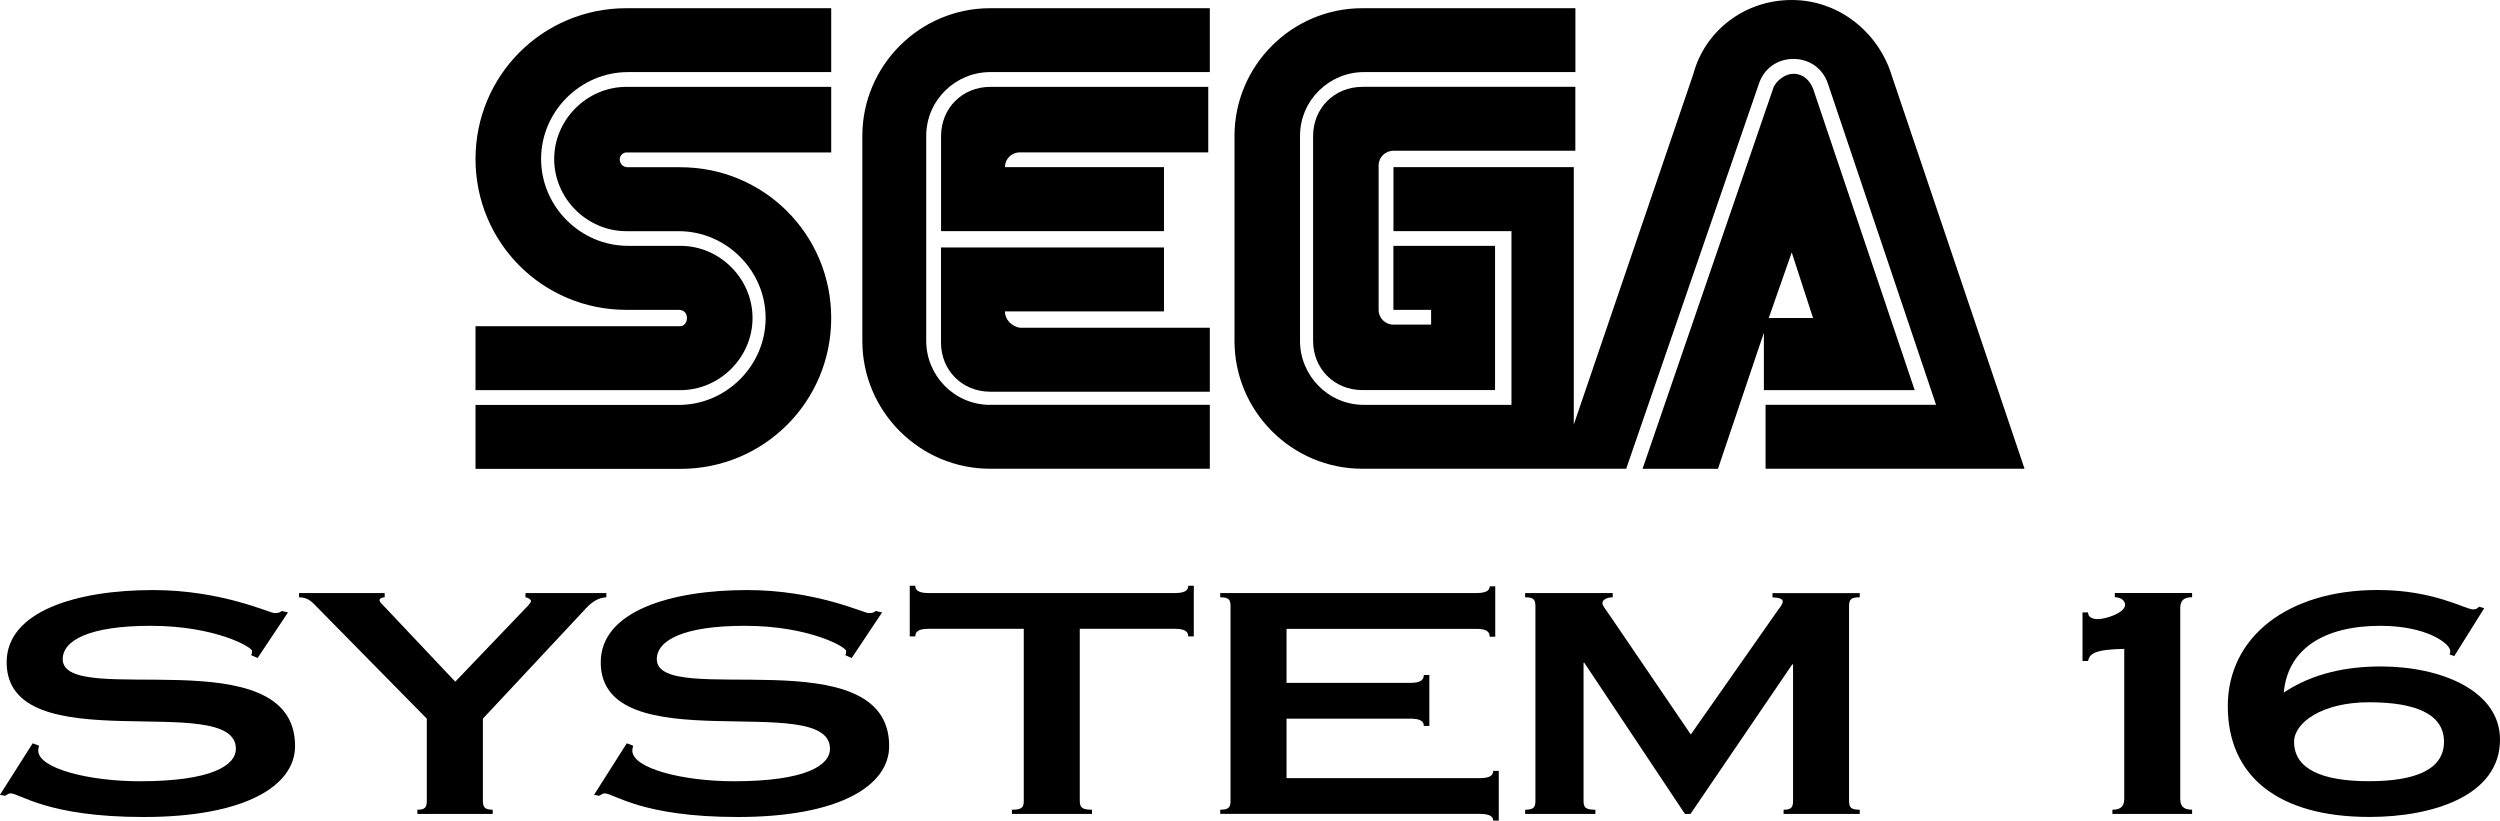 <?xml version="1.0" encoding="utf-8"?>
<!-- Generator: Adobe Illustrator 25.4.1, SVG Export Plug-In . SVG Version: 6.00 Build 0)  -->
<svg version="1.1" id="Layer_1" xmlns="http://www.w3.org/2000/svg" xmlns:xlink="http://www.w3.org/1999/xlink" x="0px" y="0px"
	 viewBox="0 0 3839 1260.2" style="enable-background:new 0 0 3839 1260.2;" xml:space="preserve">
<style type="text/css">
	.st0{fill:#FFFFFF;}
</style>
<g>
	<g>
		<path d="M395.6,1010.4l-9.7-4.2c0.6-1.9,1.2-4.2,1.2-6.5c0-6.1-56.9-38.7-155.7-38.7c-94.5,0-135.1,22.4-135.1,51.3
			c0,76.4,356.8-35.4,356.8,133.3c0,61.5-77.5,109-232.6,109c-147.8,0-190.2-36.3-204.2-36.3c-3.6,0-5.5,2.3-8.5,3.7l-7.9-1.4
			l50.3-79.2l9.7,3.7c0,1.9-1.2,3.7-1.2,7.5c0,27.5,78.1,47.1,155.7,47.1c110.3,0,147.8-24.2,147.8-49.9c0-91.3-352,21.9-352-132.8
			c0-78.3,107.2-110.9,224.8-110.9c105.4,0,179.3,35.4,186.6,35.4c7.9,0,9.1-1.9,10.9-3.3l9.7,2.3L395.6,1010.4z"/>
		<path d="M590.7,910.7v6.5c-4.2,0-7.9,1.9-7.9,4.2c0,3.3,3.6,6.1,8.5,11.2l107.8,114.2l111.5-116.5c2.4-2.8,4.8-5.6,4.8-7
			c0-2.8-4.2-5.6-8.5-6.1v-6.5h124.2v6.5c-12.7,0.5-23,7.9-31.5,17.2l-158.1,169.2v125.8c0,10.3,3,14,15.1,14v6.5H640.9v-6.5
			c12.1,0,14.5-3.7,14.5-14v-125.8L488.9,934.4c-9.1-9.3-15.1-17.2-29.7-17.2v-6.5H590.7z"/>
		<path d="M1307.9,1010.4l-9.7-4.2c0.6-1.9,1.2-4.2,1.2-6.5c0-6.1-56.9-38.7-155.7-38.7c-94.5,0-135.1,22.4-135.1,51.3
			c0,76.4,356.8-35.4,356.8,133.3c0,61.5-77.5,109-232.6,109c-147.8,0-190.2-36.3-204.2-36.3c-3.6,0-5.5,2.3-8.5,3.7l-7.9-1.4
			l50.3-79.2l9.7,3.7c0,1.9-1.2,3.7-1.2,7.5c0,27.5,78.1,47.1,155.7,47.1c110.3,0,147.8-24.2,147.8-49.9c0-91.3-352,21.9-352-132.8
			c0-78.3,107.2-110.9,224.8-110.9c105.4,0,179.3,35.4,186.6,35.4c7.9,0,9.1-1.9,10.9-3.3l9.7,2.3L1307.9,1010.4z"/>
		<path d="M1658.1,1229.4c0,10.3,3,14,18.8,14v6.5h-123v-6.5c15.8,0,18.2-3.7,18.2-14V965.6h-146c-14.5,0-20.6,3.7-20.6,11.7h-8.5
			v-77.8h8.5c0,7.5,6.1,11.2,20.6,11.2h378c14.5,0,20.6-3.7,20.6-11.2h8.5v77.8h-8.5c0-7.9-6.1-11.7-20.6-11.7h-146V1229.4z"/>
		<path d="M1873.8,1243.4c13.3,0,15.8-3.7,15.8-14V931.2c0-10.3-2.4-14-15.8-14v-6.5h393.2c14.5,0,20.6-3.7,20.6-10.3h8.5v77.4h-8.5
			c0-8.4-6.1-12.1-20.6-12.1h-291.4v82.9h190.2c14.5,0,20.6-3.7,20.6-12.1h8.5v78.3h-8.5c0-3.7-1.2-6.5-4.8-8.4
			c-3-1.9-8.5-2.8-15.8-2.8h-190.2v91.3h296.8c14.5,0,20.6-3.7,20.6-11.2h8.5v76.4h-8.5c0-6.5-6.1-10.3-20.6-10.3h-398.6V1243.4z"/>
		<path d="M2855.8,910.7v6.5c-13.9,0-16.4,3.7-16.4,14v298.2c0,10.3,2.4,14,16.4,14v6.5h-116.9v-6.5c12.1,0,14.5-3.7,14.5-14v-209.2
			h-1.2l-156.3,229.7h-8.5l-154.5-232.1h-1.2v211.6c0,10.3,2.4,14,18.2,14v6.5H2342v-6.5c13.3,0,15.8-3.7,15.8-14V931.2
			c0-10.3-2.4-14-15.8-14v-6.5h134.5v6.5c-7.9,0-15.8,3.3-15.8,8.9c0,4.2,4.2,8.4,13.3,21.9l122.4,179.9l134.5-192
			c3-3.7,6.7-8.9,6.7-12.1c0-4.2-5.5-6.1-15.8-6.5v-6.5H2855.8z"/>
		<path d="M3262.1,996.4c-46,0.9-53.3,7.5-55.7,18.6h-8.5v-74.6h8.5c0,7.5,6.7,10.3,15.1,10.3c12.7,0,41.8-9.8,41.8-21.9
			c0-7-7.3-11.7-15.8-11.7v-6.5h118.7v6.5c-13.3,0-18.2,5.6-18.2,16.8v292.7c0,11.2,4.8,16.8,18.2,16.8v6.5h-122.4v-6.5
			c13.3,0,18.2-5.6,18.2-16.8V996.4z"/>
		<path d="M3768.7,1007.6l-7.3-2.8c1.2-1.9,1.2-3.3,1.2-5.1c0-11.2-35.7-38.7-107.2-38.7c-86,0-142.4,35-148.4,102.5
			c45.4-30.3,98.1-40.1,149-40.1c92.7,0,183,37.3,183,112.3c0,86.2-103,118.8-200.5,118.8c-141.8,0-217.5-63.8-217.5-170.1
			S3513.1,906,3651.2,906c43.6,0,76.9,7.5,101.2,14.9c24.2,7.5,39.4,14.9,45.4,14.9c4.8,0,6.7-1.9,9.1-4.2l7.9,2.3L3768.7,1007.6z
			 M3637.9,1078.4c-72.7,0-115.1,31.7-115.1,60.6c0,41.9,42.4,60.6,115.1,60.6c72.7,0,115.1-18.6,115.1-60.6
			C3753,1097.1,3710.6,1078.4,3637.9,1078.4z"/>
	</g>
	<g>
		<g>
			<g>
				<g>
					<path d="M1044.8,500.9H730.2v98.2h314.6c60.4,0,110.8-50.3,110.8-110.8s-50.3-110.8-110.8-110.8h-80.5
						c-73,0-133.4-60.4-133.4-133.4s60.4-133.4,133.4-133.4h312.1V12.6H961.8c-128.4,0-231.6,103.2-231.6,231.6
						s103.2,231.6,231.6,231.6h80.5c7.6,0,12.6,5,12.6,12.6C1054.9,495.9,1049.8,500.9,1044.8,500.9z"/>
					<path d="M961.8,234.1h314.6V133.4H961.8c-60.4,0-110.8,50.3-110.8,110.8s50.3,110.8,110.8,110.8h80.5
						c73,0,133.4,60.4,133.4,133.4s-60.4,133.4-133.4,133.4H730.2v98.2h314.6c128.4,0,231.6-103.2,231.6-231.6
						s-103.2-231.6-231.6-231.6h-80.5c-7.6,0-12.6-5-12.6-12.6C951.7,239.1,956.7,234.1,961.8,234.1z"/>
				</g>
				<g>
					<path d="M2091.9,133.4c-42.8,0-75.5,32.7-75.5,75.5v314.6c0,42.8,32.7,75.5,75.5,75.5h203.9V377.6h-156.1v98.2h57.9v22.7h-57.9
						c-12.6,0-22.7-10.1-22.7-22.7V254.2c0-12.6,10.1-22.7,22.7-22.7h279.4v-98.2H2091.9z"/>
					<path d="M2711.1,599.1h229.1l-156.1-463.1c-5-12.6-15.1-22.7-30.2-22.7c-12.6,0-25.2,10.1-30.2,20.1l-201.4,586.5h115.8
						l70.5-208.9v88.1H2711.1z M2751.4,387.6l32.7,100.7h-68L2751.4,387.6z"/>
					<path d="M2904.9,115.8C2884.8,50.3,2824.4,0,2751.4,0s-133.4,47.8-151,113.3l-183.7,538.7V256.7h-276.9v98.2H2321v266.8h-226.5
						c-55.4,0-98.2-45.3-98.2-98.2V208.9c0-55.4,45.3-98.2,98.2-98.2h324.7V12.6h-327.2c-108.2,0-196.3,88.1-196.3,196.3v314.6
						c0,108.2,88.1,196.3,196.3,196.3h405.2l203.9-591.5c7.6-22.7,27.7-37.8,52.9-37.8c25.2,0,45.3,15.1,52.9,37.8l166.1,493.3
						h-261.8v98.2h397.7l0,0L2904.9,115.8z"/>
				</g>
				<g>
					<path d="M1520.5,621.7c-55.4,0-98.2-45.3-98.2-98.2V208.9c0-55.4,45.3-98.2,98.2-98.2h337.3V12.6h-337.3
						c-108.2,0-196.3,88.1-196.3,196.3v314.6c0,108.2,88.1,196.3,196.3,196.3h337.3v-98.2H1520.5z"/>
					<path d="M1543.2,478.2h244.2v-98.2H1445v146c0,42.8,32.7,75.5,75.5,75.5h337.3v-98.2h-292
						C1553.3,500.9,1543.2,490.8,1543.2,478.2z"/>
					<path d="M1787.4,256.7h-244.2c0-12.6,10.1-22.7,22.7-22.7h289.5V133.4h-334.8c-42.8,0-75.5,32.7-75.5,75.5v146h342.3
						C1787.4,354.9,1787.4,256.7,1787.4,256.7z"/>
				</g>
			</g>
		</g>
	</g>
</g>
</svg>

